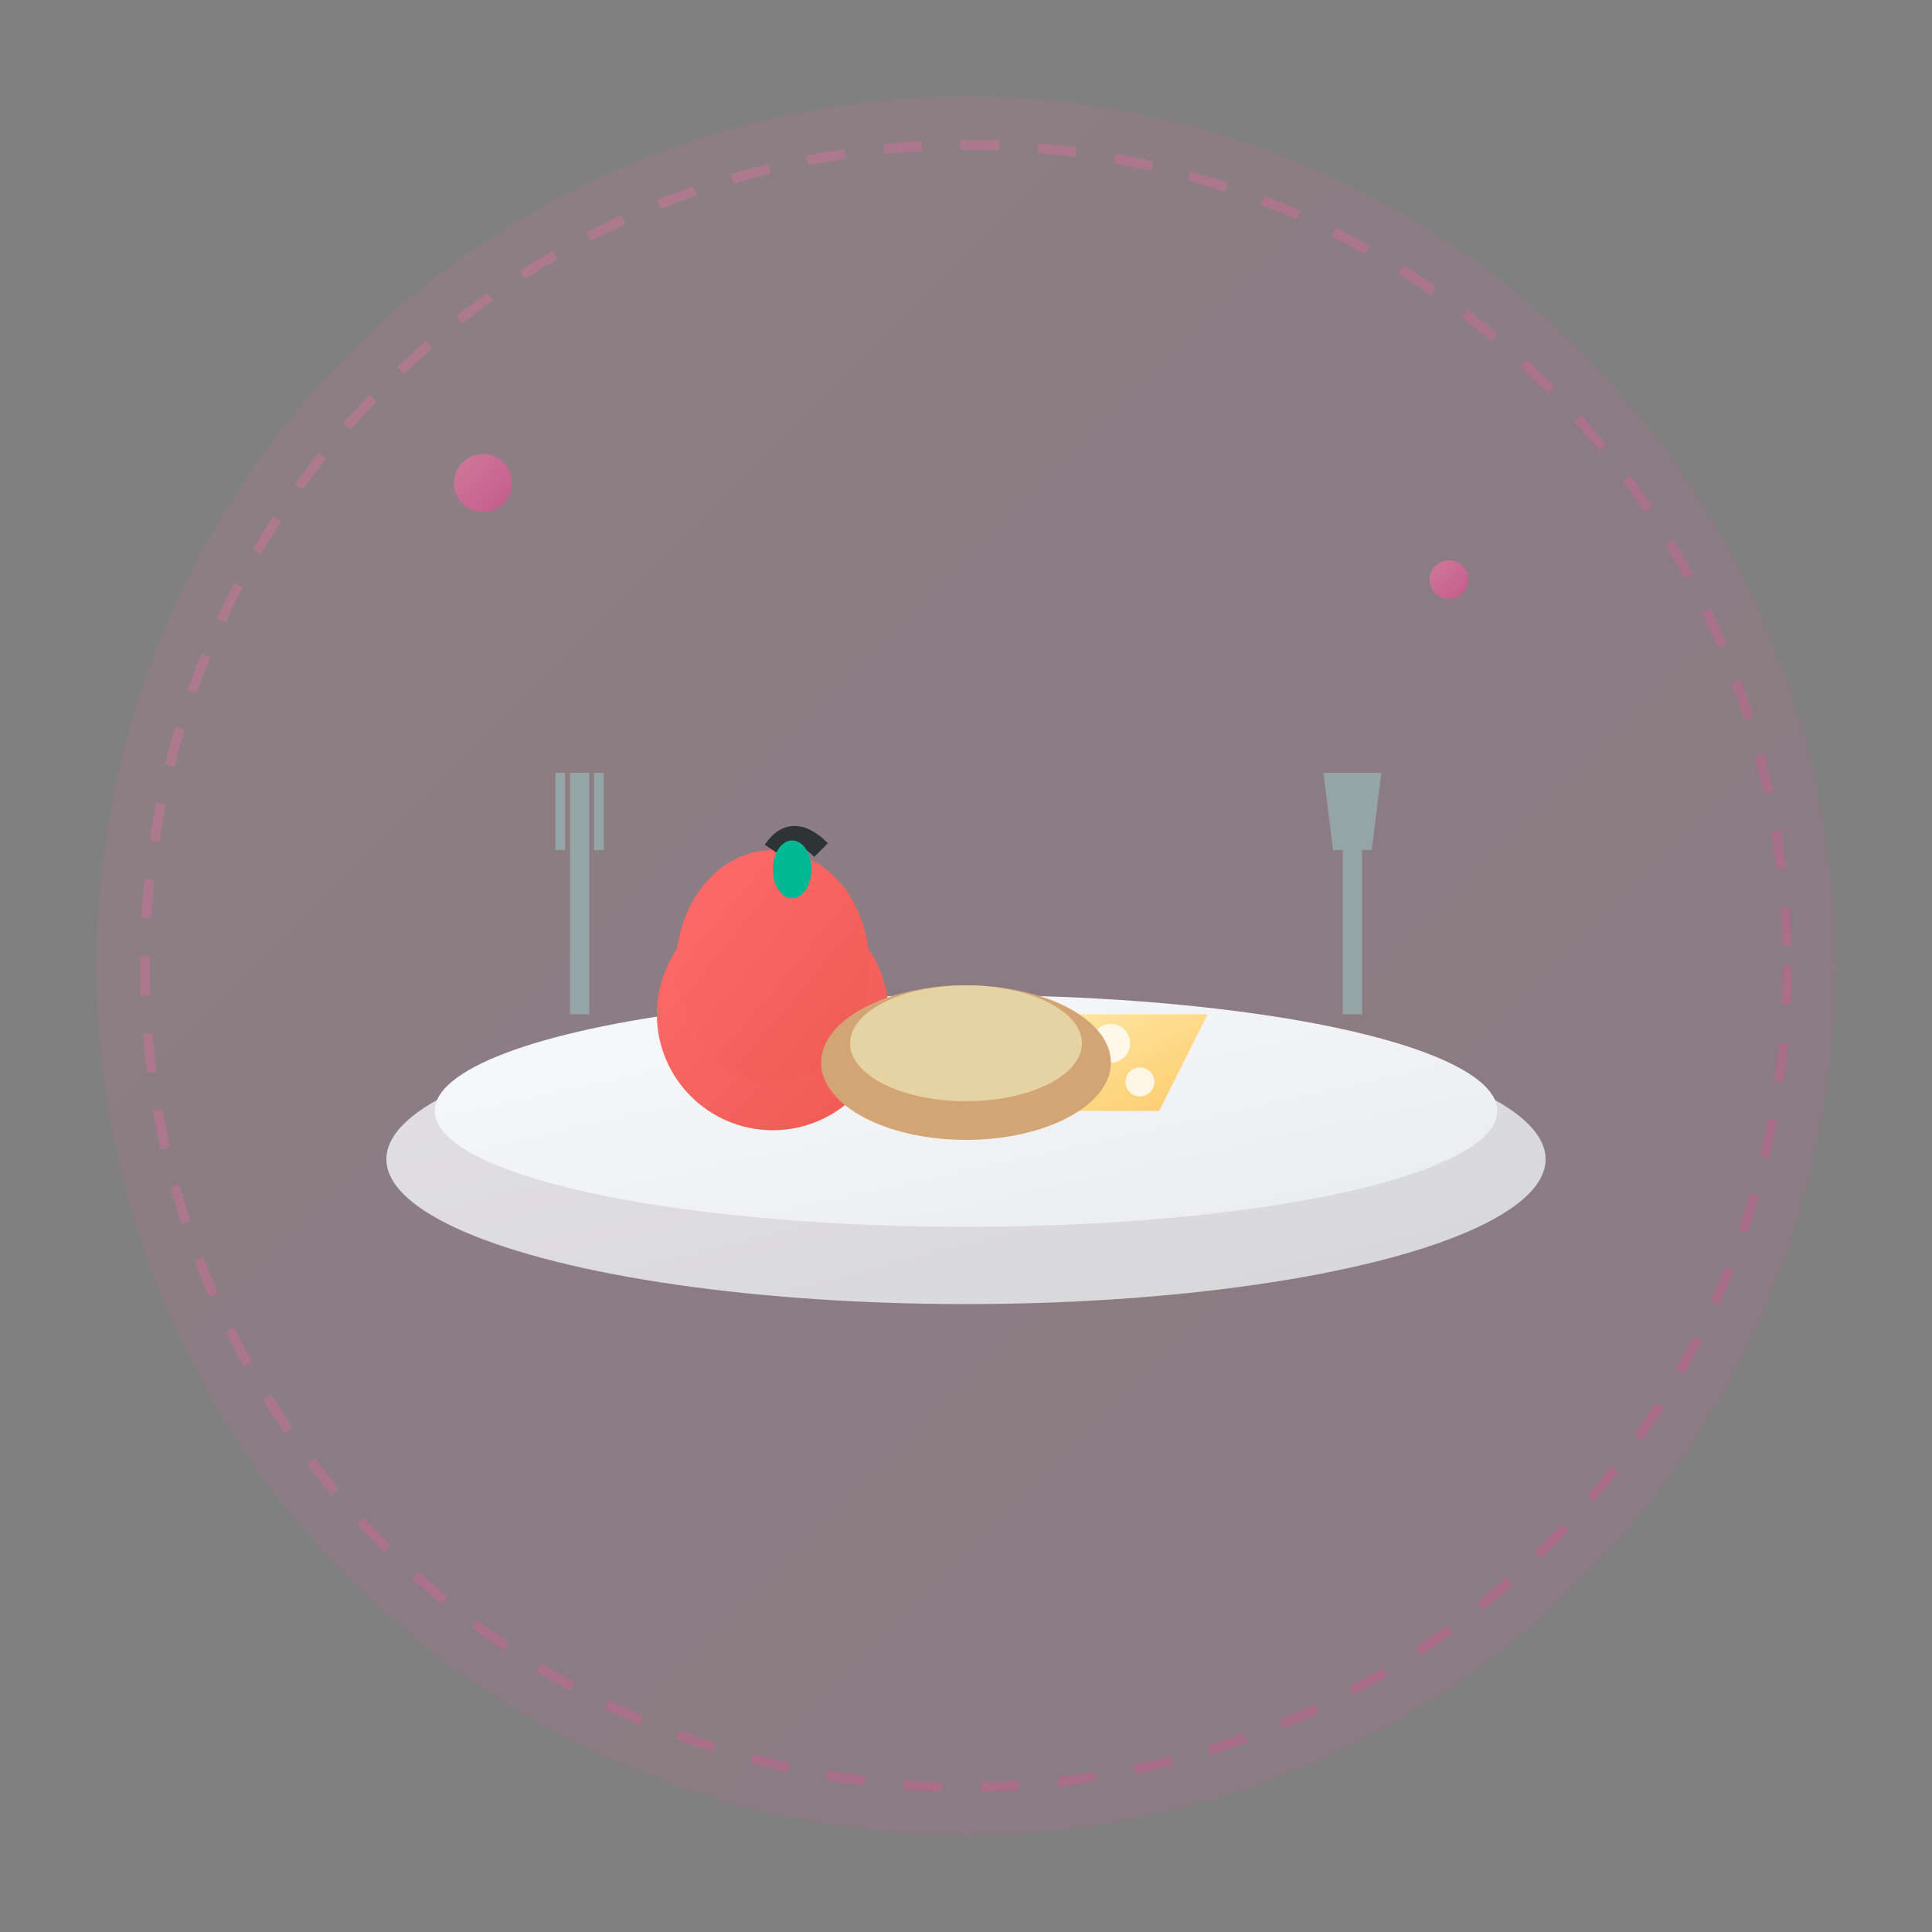 <svg viewBox="0 0 200 200" xmlns="http://www.w3.org/2000/svg">
    <rect x="0" y="0" width="200" height="200" fill="#808080" stroke="none"/>
    <defs>
        <linearGradient id="foodGradient" x1="0%" y1="0%" x2="100%" y2="100%">
            <stop offset="0%" style="stop-color:#fd79a8;stop-opacity:1" />
            <stop offset="100%" style="stop-color:#e84393;stop-opacity:1" />
        </linearGradient>
        <linearGradient id="plateGradient" x1="0%" y1="0%" x2="100%" y2="100%">
            <stop offset="0%" style="stop-color:#f8f9fa;stop-opacity:1" />
            <stop offset="100%" style="stop-color:#e9ecef;stop-opacity:1" />
        </linearGradient>
        <linearGradient id="appleGradient" x1="0%" y1="0%" x2="100%" y2="100%">
            <stop offset="0%" style="stop-color:#ff6b6b;stop-opacity:1" />
            <stop offset="100%" style="stop-color:#ee5a52;stop-opacity:1" />
        </linearGradient>
        <linearGradient id="cheeseGradient" x1="0%" y1="0%" x2="100%" y2="100%">
            <stop offset="0%" style="stop-color:#ffeaa7;stop-opacity:1" />
            <stop offset="100%" style="stop-color:#fdcb6e;stop-opacity:1" />
        </linearGradient>
    </defs>
    <circle cx="100" cy="100" r="90" fill="url(#foodGradient)" opacity="0.1"/>
    
    <!-- Plate -->
    <ellipse cx="100" cy="120" rx="60" ry="15" fill="url(#plateGradient)" opacity="0.8"/>
    <ellipse cx="100" cy="115" rx="55" ry="12" fill="url(#plateGradient)"/>
    
    <!-- Apple -->
    <circle cx="80" cy="105" r="12" fill="url(#appleGradient)"/>
    <ellipse cx="80" cy="100" rx="10" ry="12" fill="url(#appleGradient)"/>
    <path d="M 80 88 Q 82 85 85 88" stroke="#2d3436" stroke-width="2" fill="none"/>
    <ellipse cx="82" cy="90" rx="2" ry="3" fill="#00b894"/>
    
    <!-- Cheese -->
    <polygon points="110,105 125,105 120,115 105,115" fill="url(#cheeseGradient)"/>
    <circle cx="115" cy="108" r="2" fill="#fff" opacity="0.8"/>
    <circle cx="118" cy="112" r="1.5" fill="#fff" opacity="0.8"/>
    
    <!-- Bread -->
    <ellipse cx="100" cy="110" rx="15" ry="8" fill="#d4a574"/>
    <ellipse cx="100" cy="108" rx="12" ry="6" fill="#e6d3a3"/>
    
    <!-- Fork and knife -->
    <g transform="translate(60,80)">
        <line x1="0" y1="0" x2="0" y2="25" stroke="#95a5a6" stroke-width="2"/>
        <line x1="-2" y1="0" x2="-2" y2="8" stroke="#95a5a6" stroke-width="1"/>
        <line x1="2" y1="0" x2="2" y2="8" stroke="#95a5a6" stroke-width="1"/>
        <line x1="0" y1="0" x2="0" y2="8" stroke="#95a5a6" stroke-width="1"/>
    </g>
    
    <g transform="translate(140,80)">
        <line x1="0" y1="0" x2="0" y2="25" stroke="#95a5a6" stroke-width="2"/>
        <path d="M -3 0 L 3 0 L 2 8 L -2 8 Z" fill="#95a5a6"/>
    </g>
    
    <!-- Cultural symbols -->
    <g opacity="0.6">
        <circle cx="50" cy="50" r="3" fill="url(#foodGradient)">
            <animate attributeName="r" values="3;5;3" dur="2s" repeatCount="indefinite"/>
        </circle>
        <circle cx="150" cy="60" r="2" fill="url(#foodGradient)">
            <animate attributeName="r" values="2;4;2" dur="2.5s" repeatCount="indefinite"/>
        </circle>
    </g>
    
    <circle cx="100" cy="100" r="85" fill="none" stroke="url(#foodGradient)" stroke-width="1" opacity="0.3" stroke-dasharray="4,4">
        <animate attributeName="stroke-dashoffset" values="0;8" dur="3s" repeatCount="indefinite"/>
    </circle>
</svg>